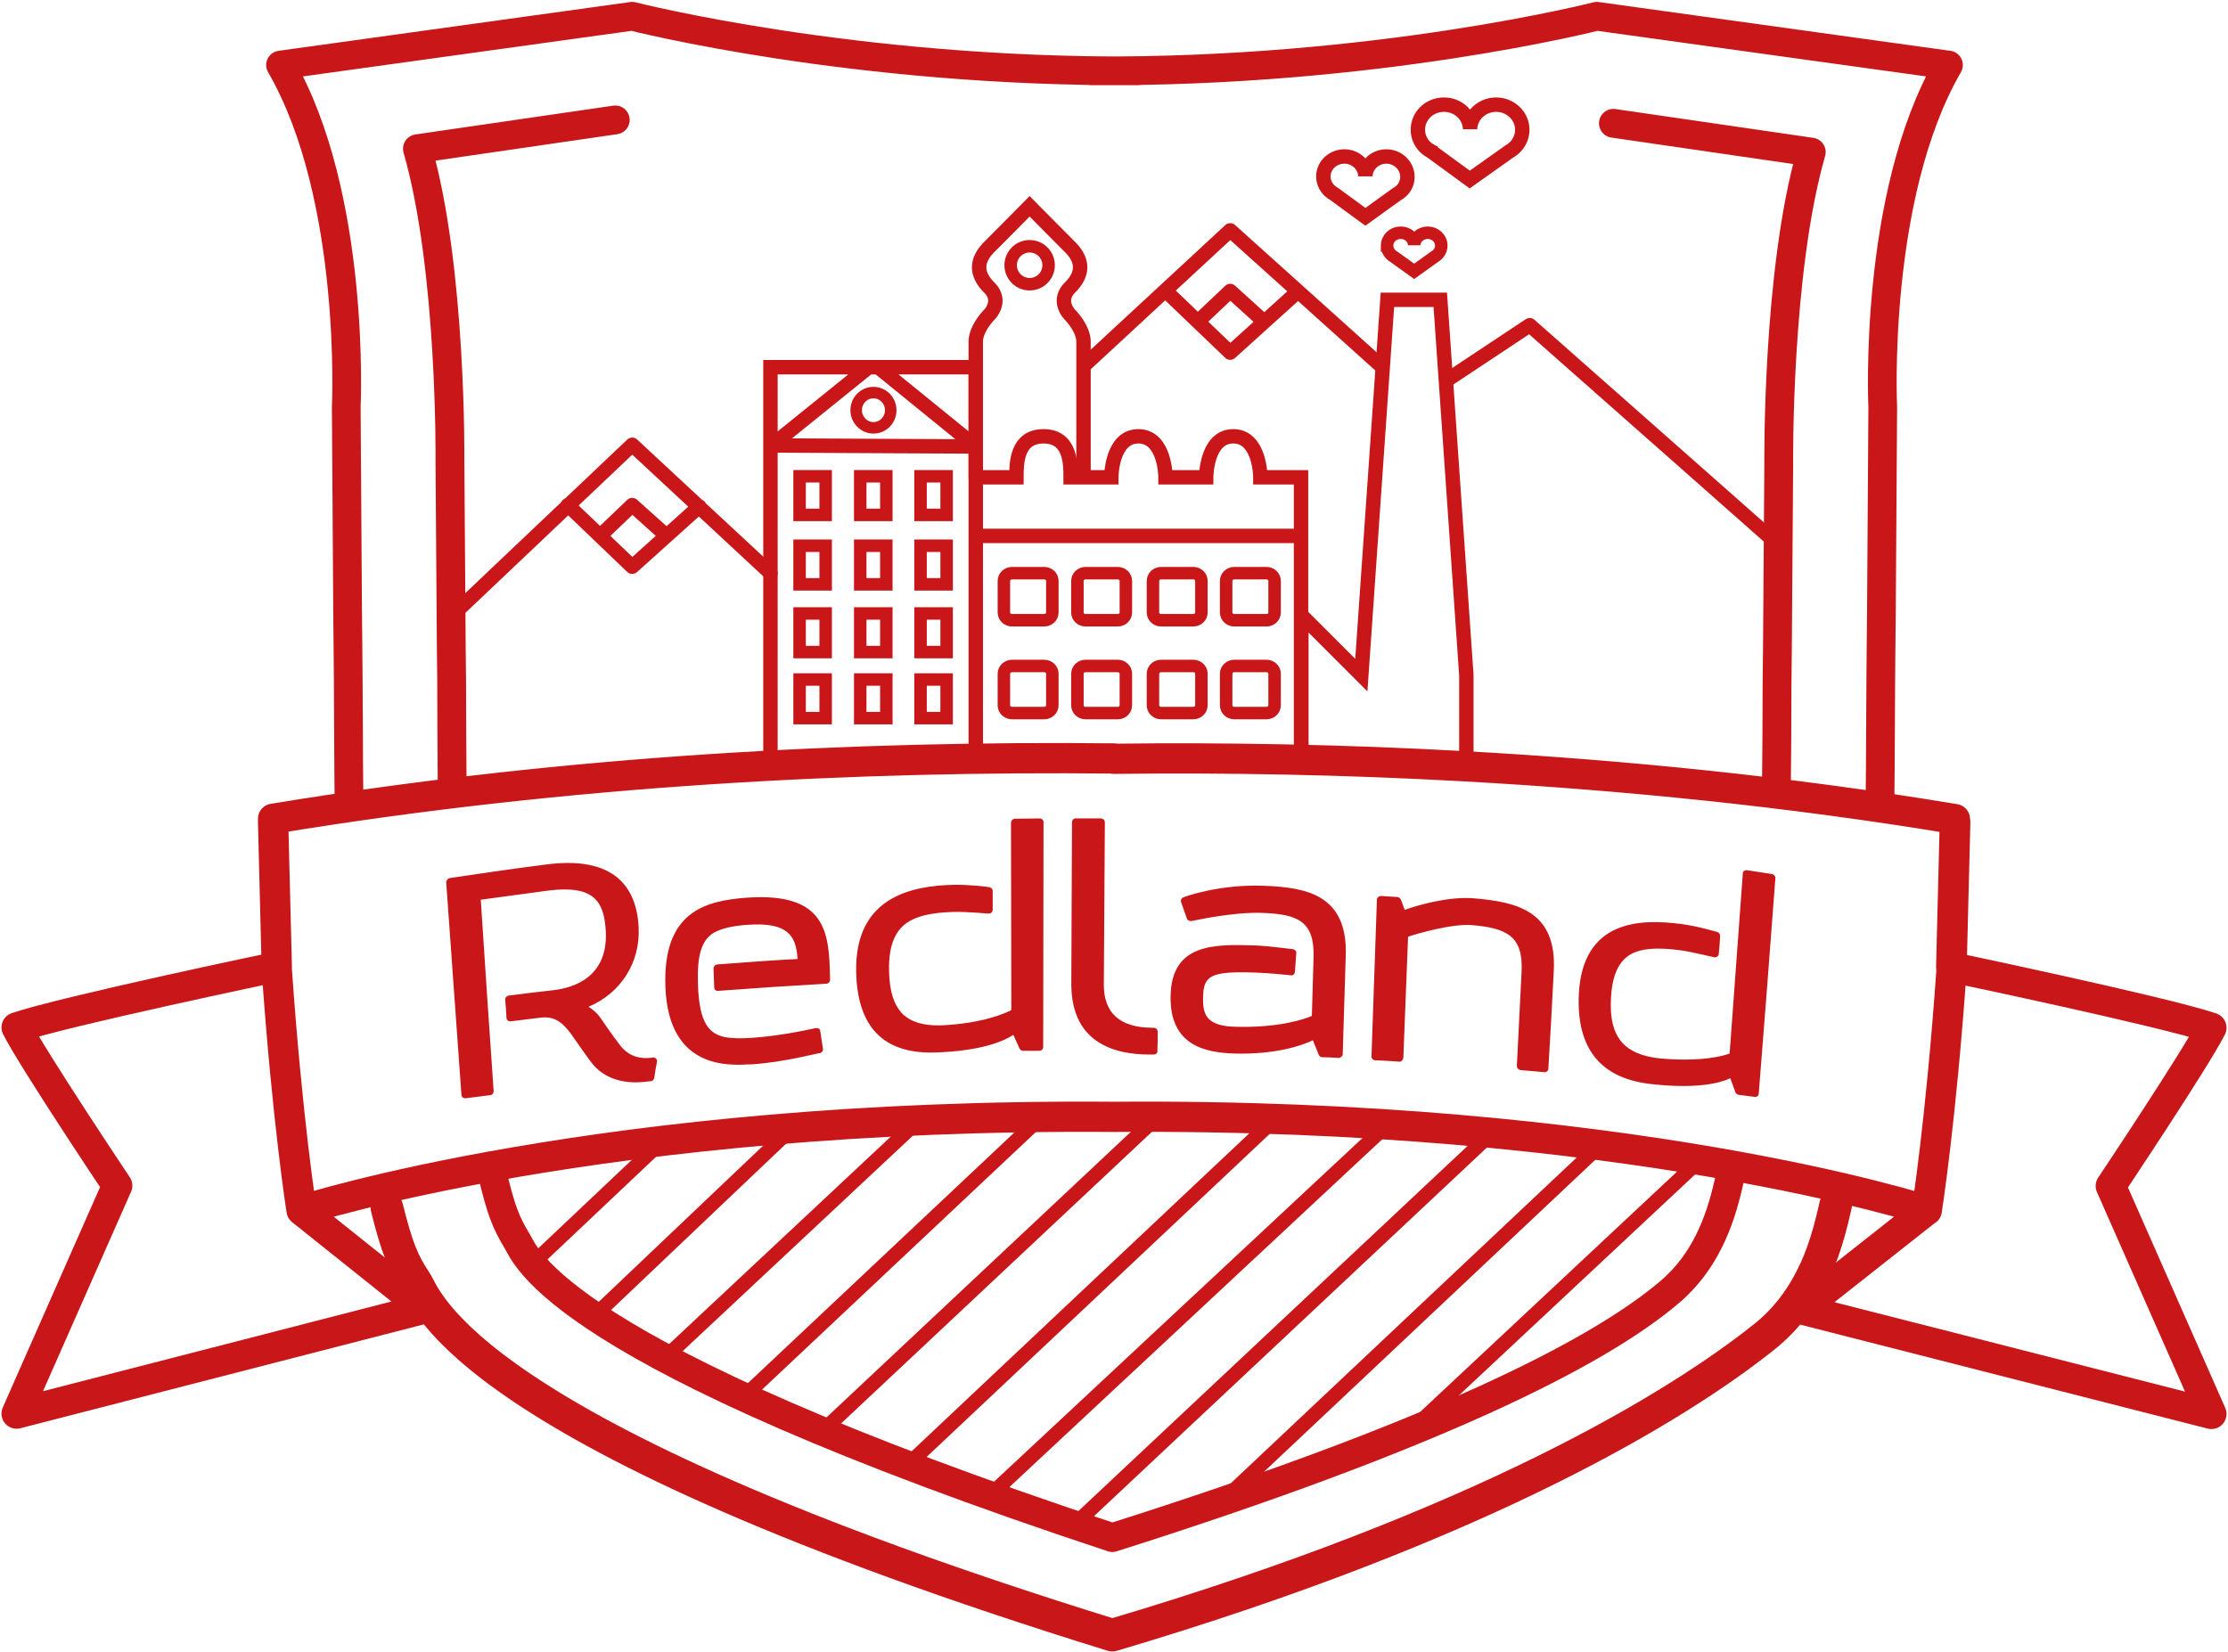<svg xmlns="http://www.w3.org/2000/svg" viewBox="0 0 657.6 487.6"><style>.st10,.st11{fill:none;stroke:#c91619;stroke-width:4.252;stroke-miterlimit:10}.st11{stroke-width:3.685}</style><path d="M511 345.7c-2.2 10.8-4.4 16.2-6.6 20.7-2.5 5-6.1 10.4-11.7 15.1-21.5 18.3-70.3 42.6-164.4 72.4-164.9-54.5-173-83.2-175.7-87.6-3.2-5.2-4.8-9.2-7.3-19.9m-11.8-112.2c-.1-5.6-.2-27.8-.2-33.5l-.1-9-.4-55.6s.6-56.8-9.6-92.2l58.4-8.5m342.7 198.8c.1-5.6.2-26.8.2-32.5l.1-9 .4-55.6s-.6-56.8 9.6-92.2l-58.4-8.5" fill="none" stroke="#c91619" stroke-width="8.504" stroke-linecap="round" stroke-linejoin="round" stroke-miterlimit="10"/><path d="M541.8 355.7c-2.6 11.8-5.1 17.7-7.7 22.6-2.9 5.5-7.1 11.4-13.7 16.6-25.2 20-82.1 55.2-192.1 87.8C135.5 423 126 383.1 122.7 378.3c-3.8-5.7-5.6-10.1-8.5-21.8" fill="none" stroke="#c91619" stroke-width="9.625" stroke-linecap="round" stroke-linejoin="round" stroke-miterlimit="10"/><path d="M103 235.8c-.1-6.1-.2-38.7-.3-44.9l-.1-9.8-.4-60.9s3-62.3-19.4-101L186.6 4.8S251.8 21.5 336 20.9m218.9 214.9c.1-6.1.2-38.7.3-44.9l.1-9.8.4-60.9s-3-62.3 19.4-101L471.3 4.8s-65.2 16.7-149.4 16.1" fill="none" stroke="#c91619" stroke-width="8.475" stroke-linecap="round" stroke-linejoin="round" stroke-miterlimit="10"/><path d="M328.8 329.7C177.7 328.5 89 357.3 89 357.3l36.3 29-120.4 31L34.6 350s-25-37.4-29.7-46.7c14.2-4.8 76.8-17.9 76.8-17.9l-1.1-43.7c87.4-14.4 172.8-18.6 248.3-17.8M89 357.3s-4.2-26.6-7.3-71l-1.1-43.7m248.2 87.1c151.2-1.2 239.8 27.6 239.8 27.6l-37 29.2 121.1 30.9-29.7-67.3s25-37.4 29.7-46.7c-14.2-4.8-76.8-17.9-76.8-17.9l1.1-43.7c-49.4-8.2-98.1-13-144.8-15.6-35.9-2-70.6-2.6-103.5-2.2m240 133.3s4.2-26.6 7.3-71l1.1-43.7" fill="none" stroke="#c91619" stroke-width="8.923" stroke-linecap="round" stroke-linejoin="round" stroke-miterlimit="10"/><path d="M306.7 310.2H302c-.5 0-.9-.3-1.1-.7-.6-1.3-1.2-2.7-1.8-4-2.6 1.7-9.2 4.8-23.3 5.2-15 .4-22.8-7.5-23.1-23.9-.4-21.9 16.2-25.3 28.7-25.6 4.7-.1 10.3.6 10.6.7.6.1 1 .6 1 1.1v5.5c0 .3-.1.6-.4.9-.2.2-.5.3-.8.3-.2 0-6.6-.6-10.3-.5-6.9.2-11.2 1.3-14.1 3.4-3.5 2.6-5.1 7.1-5 13.8.1 6.3 1.5 10.6 4.3 13.2 2.5 2.2 6 3.2 11 3.1 12.5-.6 19-3.6 20.8-4.5 0-18.4-.1-36.9-.1-55.3 0-.6.5-1.2 1.2-1.2 2.4 0 4.8-.1 7.2-.1.7 0 1.2.5 1.2 1.1 0 22.1-.1 44.2-.1 66.3 0 .7-.5 1.2-1.2 1.2zm-116.8 9.2c-3.9.4-11.2.1-15.7-6.2-1.9-2.6-3.7-5.2-5.6-7.9-2.8-3.9-5.3-5.3-8.9-4.9-2.2.3-4.4.5-6.6.8-.8.1-1.5.2-2.3.3-.3 0-.6 0-.9-.2-.2-.2-.4-.5-.4-.7-.1-1.8-.2-3.7-.4-5.5 0-.3.1-.6.3-.8.2-.2.5-.4.8-.4 4.4-.6 8.8-1.1 13.2-1.6 6-.7 16.1-3.9 15.4-17.4-.5-8.8-3.4-13.7-17-12-6.6.9-13.3 1.8-19.9 2.7 1.2 18.8 2.5 37.7 3.8 56.5 0 .6-.4 1.2-1.1 1.2-2.4.3-4.8.6-7.1.9-.6.1-1.2-.3-1.3-.9-1.5-20.9-3-41.8-4.5-62.8 0-.6.5-1.2 1.1-1.3 9.4-1.4 18.9-2.8 28.4-4 17.4-2.3 26.6 4.2 27.3 18.6.5 10.4-5.3 19.4-14.8 23.4 1.1.7 2.4 1.7 3.4 3.1.1.1 3.8 5.6 6.1 8.5 2.8 3.5 6.5 3.7 8.5 3.5.5 0 .8-.1.8-.1.5-.1.8 0 1.1.3.3.2.4.6.3 1-.3 1.6-.6 3.1-.8 4.7-.1.5-.4.8-.9 1-.1-.1-1 .1-2.3.2zm205.1-7.1c-1.6-.1-3.1-.2-4.7-.2-.5 0-.9-.3-1.1-.8-.6-1.4-1.1-2.8-1.7-4.2-2.9 1.4-10.8 4.3-23.4 3.9-8.1-.3-18.8-2.2-18.6-16.8.2-15.7 12.8-15.5 25-15.1 4.6.2 10.8 1.1 11.1 1.1.6.1 1.1.6 1 1.2-.1 1.8-.3 3.6-.4 5.5 0 .3-.2.6-.4.8-.2.2-.5.3-.8.2-1.2-.1-6.8-.7-10.6-.8-8.2-.3-12 .2-13.7 1.9-1.1 1-1.6 2.6-1.6 5.5-.1 3.1.4 5 1.7 6.3 1.4 1.4 3.9 2.2 7.6 2.3 13.1.4 20.8-2.3 22.8-3.2.2-5.8.3-11.6.5-17.3.3-10.6-4.6-12.7-14.9-13.1-8.8-.4-21 2.4-21.1 2.4-.8 0-1.3-.3-1.4-.8-.6-1.6-1.1-3.2-1.7-4.8-.2-.6.1-1.2.7-1.4.4-.2 10.8-4 24.1-3.4 12.4.5 24.4 2.8 23.8 20.6-.3 9.8-.6 19.6-.9 29.3-.1.4-.6.9-1.3.9zm-173.2 1.9h-.4c-6 .3-24 1.7-25-22.7-.9-22.5 11.9-25.6 24-26.5 24.1-1.7 24.3 11 24.6 24.2 0 .6-.5 1.2-1.2 1.2-10.6.6-21.2 1.3-31.8 2.1-.7.1-1.2-.4-1.2-1-.1-1.9-.1-3.8-.2-5.6 0-.6.5-1.2 1.2-1.2 7.9-.6 15.7-1.2 23.6-1.6-.4-7.1-3.1-10.9-14.7-10.1-4.7.3-8.1 1.2-10.1 2.4-3.6 2.2-4.9 6.8-4.6 15.3.4 11.6 3.4 14.5 8.1 15.5 1.9.3 4.4.4 7.4.2 9.6-.6 19.1-2.9 19.2-2.9.5 0 .7 0 .9.1.3.2.5.4.5.8.3 1.7.5 3.5.8 5.2.1.6-.3 1.1-.9 1.3-.5-.1-10.5 2.7-20.2 3.3zm118.7-2.9h-.9c-2.7 0-8.9-.1-14.1-2.9-6.2-3.3-9.3-9.3-9.3-18 .1-15.9.1-31.8.2-47.7 0-.6.5-1.2 1.2-1.1h7.3c.7 0 1.2.5 1.2 1.2l-.3 47.7c-.1 8.5 4.7 12.8 14.1 12.9h.4c.5 0 .9.1 1.1.4.2.2.3.5.3.8 0 1.9 0 3.8-.1 5.7.1.5-.4 1-1.1 1zm177.4 12.5c-1.6-.2-3.1-.4-4.7-.6-.5-.1-.9-.4-1-.8-.5-1.4-1-2.7-1.5-4.1-2.7 1.3-9.5 3.3-23.5 1.7-14.9-1.7-22-10.6-21.2-26.7 1.2-21.6 17.9-22.2 30.4-20.5 4.7.6 10.2 2.3 10.4 2.3.6.2.9.7.9 1.2-.1 1.8-.2 3.5-.4 5.3 0 .3-.2.6-.5.8-.2.2-.5.2-.8.2-.2 0-6.5-1.6-10.2-2.1-6.9-.9-11.3-.5-14.3 1.1-3.7 2-5.6 6.2-6 12.7-.4 6.2.7 10.6 3.3 13.5 2.3 2.5 5.7 4 10.7 4.6 12.5 1.2 19.2-.7 21-1.4 1.3-17.7 2.6-35.5 3.9-53.2 0-.6.6-1 1.3-.9 2.4.4 4.8.7 7.2 1.1.7.1 1.2.7 1.1 1.3-1.6 21.2-3.2 42.4-4.9 63.5 0 .6-.5 1.1-1.2 1zm-105-10.4c-2.3-.2-4.7-.3-7-.4-.6 0-1.2-.6-1.1-1.2.5-15.4 1.1-30.8 1.6-46.2 0-.6.6-1.1 1.2-1.1l4.8.3c.5 0 .9.4 1.1.8.4 1 .7 2 1.1 3 3.3-1.2 12.8-4.1 20.6-3.4 12.8 1.1 24.3 3.9 23.4 21.4-.5 9.6-1 19.3-1.6 28.9 0 .6-.6 1.1-1.2 1-2.3-.2-4.7-.4-7-.6-.6-.1-1.1-.6-1.1-1.2.5-9.3.9-18.6 1.4-27.9.5-10.4-4.3-12.8-14.6-13.7-5.9-.5-16.1 2.5-18.9 3.4-.5 11.9-.9 23.8-1.4 35.7-.1.8-.7 1.3-1.3 1.2z" fill="#c91619"/><path class="st10" d="M195.4 336.9l-38.3 36.2m76.7-40.1l-58.3 55.4m95.7-57.7l-75 70.2m111.2-71.2l-87.9 82.7m122.2-82.8l-99 92.9m134.4-92.9l-108.3 102m140.8-99.7L291.9 441.7m148.5-107.3L318.7 448.6M472.4 338L360.6 443.3m141.2-100.9l-85.3 79.8"/><path class="st11" d="M409.4 72.5c0-2.1 1.8-3.8 4-3.8s4 1.6 4 3.7c0-2 1.8-3.7 4-3.7s4 1.7 4 3.8c0 1.4-.8 2.6-2 3.3l-6 4.3-6-4.3c-1.2-.7-2-1.9-2-3.3z"/><path class="st10" d="M390.6 52.1c0-3.3 2.8-5.9 6.2-5.9 3.4 0 6.1 2.6 6.2 5.8.1-3.2 2.8-5.8 6.2-5.8 3.4 0 6.2 2.7 6.2 6 0 2.2-1.2 4.1-3.1 5.1L403 64l-9.3-6.8c-1.8-1-3.1-2.9-3.1-5.1zm27.9-13.8c0-4.1 3.4-7.4 7.7-7.4 4.2 0 7.6 3.2 7.7 7.2.1-4 3.5-7.2 7.7-7.2s7.7 3.3 7.7 7.4c0 2.7-1.5 5.1-3.8 6.4L433.8 53l-11.5-8.4a7.09 7.09 0 0 1-3.8-6.3zm14.3 183.9v-22.9l-7.7-110.8h-15.6l-7.7 110.8-17.7-17.7v38.6m-64.3-78.9v-40.4c0-4-4-8-4-8s-4-4 0-8 4-8 0-12-11.9-12-11.9-12-7.9 8-11.9 12-4 8 0 12 0 8 0 8-4 4-4 8v40.4"/><ellipse class="st11" cx="303.9" cy="78.3" rx="5.6" ry="5.6"/><path class="st11" d="M236 140.6h7.7V152H236zm17.9 0h7.7V152h-7.7z"/><path class="st10" d="M288 221.5v-80.6h12c0-4 0-12.1 8-12.1s8 8.1 8 12.1h12s0-12.1 8-12.1 8 12.1 8 12.1h12s0-12.1 8-12.1 8 12.1 8 12.1h12v79.3m-156.6-88.7l60.6.3v-23.4h-60.6zm60.6 88.8v-88.5l-28.8-23.4h-2.8l-29 23.4v91.5"/><path d="M262.9 121.1c0 2.9-2.3 5.2-5.1 5.2s-5.1-2.4-5.1-5.2c0-2.9 2.3-5.2 5.1-5.2s5.1 2.3 5.1 5.2" fill="none" stroke="#c91619" stroke-width="3.397" stroke-miterlimit="10"/><path class="st10" d="M288 158.2h96.1"/><path class="st11" d="M271.7 140.6h7.7V152h-7.7zM236 161.1h7.7v11.4H236zm17.9 0h7.7v11.4h-7.7zm17.8 0h7.7v11.4h-7.7zm-35.7 20h7.7v11.4H236zm17.9 0h7.7v11.4h-7.7zm17.8 0h7.7v11.4h-7.7zM236 200.6h7.7V212H236zm17.9 0h7.7V212h-7.7zm17.8 0h7.7V212h-7.7zm38.9-19.8c0 1.3-1.1 2.3-2.4 2.3h-9.5c-1.3 0-2.4-1-2.4-2.3v-9.3c0-1.3 1.1-2.3 2.4-2.3h9.5c1.3 0 2.4 1 2.4 2.3v9.3zm21.7 0c0 1.3-1.1 2.3-2.4 2.3h-9.5c-1.3 0-2.4-1-2.4-2.3v-9.3c0-1.3 1.1-2.3 2.4-2.3h9.5c1.3 0 2.4 1 2.4 2.3v9.3zm22.3 0c0 1.3-1.1 2.3-2.4 2.3h-9.5c-1.3 0-2.4-1-2.4-2.3v-9.3c0-1.3 1.1-2.3 2.4-2.3h9.5c1.3 0 2.4 1 2.4 2.3v9.3zm21.6 0c0 1.3-1.1 2.3-2.4 2.3h-9.5c-1.3 0-2.4-1-2.4-2.3v-9.3c0-1.3 1.1-2.3 2.4-2.3h9.5c1.3 0 2.4 1 2.4 2.3v9.3zm-65.6 27.4c0 1.3-1.1 2.3-2.4 2.3h-9.5c-1.3 0-2.4-1-2.4-2.3v-9.3c0-1.3 1.1-2.3 2.4-2.3h9.5c1.3 0 2.4 1 2.4 2.3v9.3zm21.7 0c0 1.3-1.1 2.3-2.4 2.3h-9.5c-1.3 0-2.4-1-2.4-2.3v-9.3c0-1.3 1.1-2.3 2.4-2.3h9.5c1.3 0 2.4 1 2.4 2.3v9.3zm22.3 0c0 1.3-1.1 2.3-2.4 2.3h-9.5c-1.3 0-2.4-1-2.4-2.3v-9.3c0-1.3 1.1-2.3 2.4-2.3h9.5c1.3 0 2.4 1 2.4 2.3v9.3zm21.6 0c0 1.3-1.1 2.3-2.4 2.3h-9.5c-1.3 0-2.4-1-2.4-2.3v-9.3c0-1.3 1.1-2.3 2.4-2.3h9.5c1.3 0 2.4 1 2.4 2.3v9.3z"/><path d="M136.2 179.1l50.4-47.8 40.8 37.9m-59.8-20.1l19 18.2 19.8-17.8m-29.1 8.5l9.3-8.9 9.6 8.6M319.9 108l43.2-40 44.6 40.1m-63.6-22.2l19 18.2 19.7-17.8m-29.1 8.5l9.4-8.9 9.5 8.6m54.5 17.7L451.5 96l73.7 65.1" fill="none" stroke="#c91619" stroke-width="4.252" stroke-linecap="round" stroke-linejoin="round" stroke-miterlimit="10"/></svg>